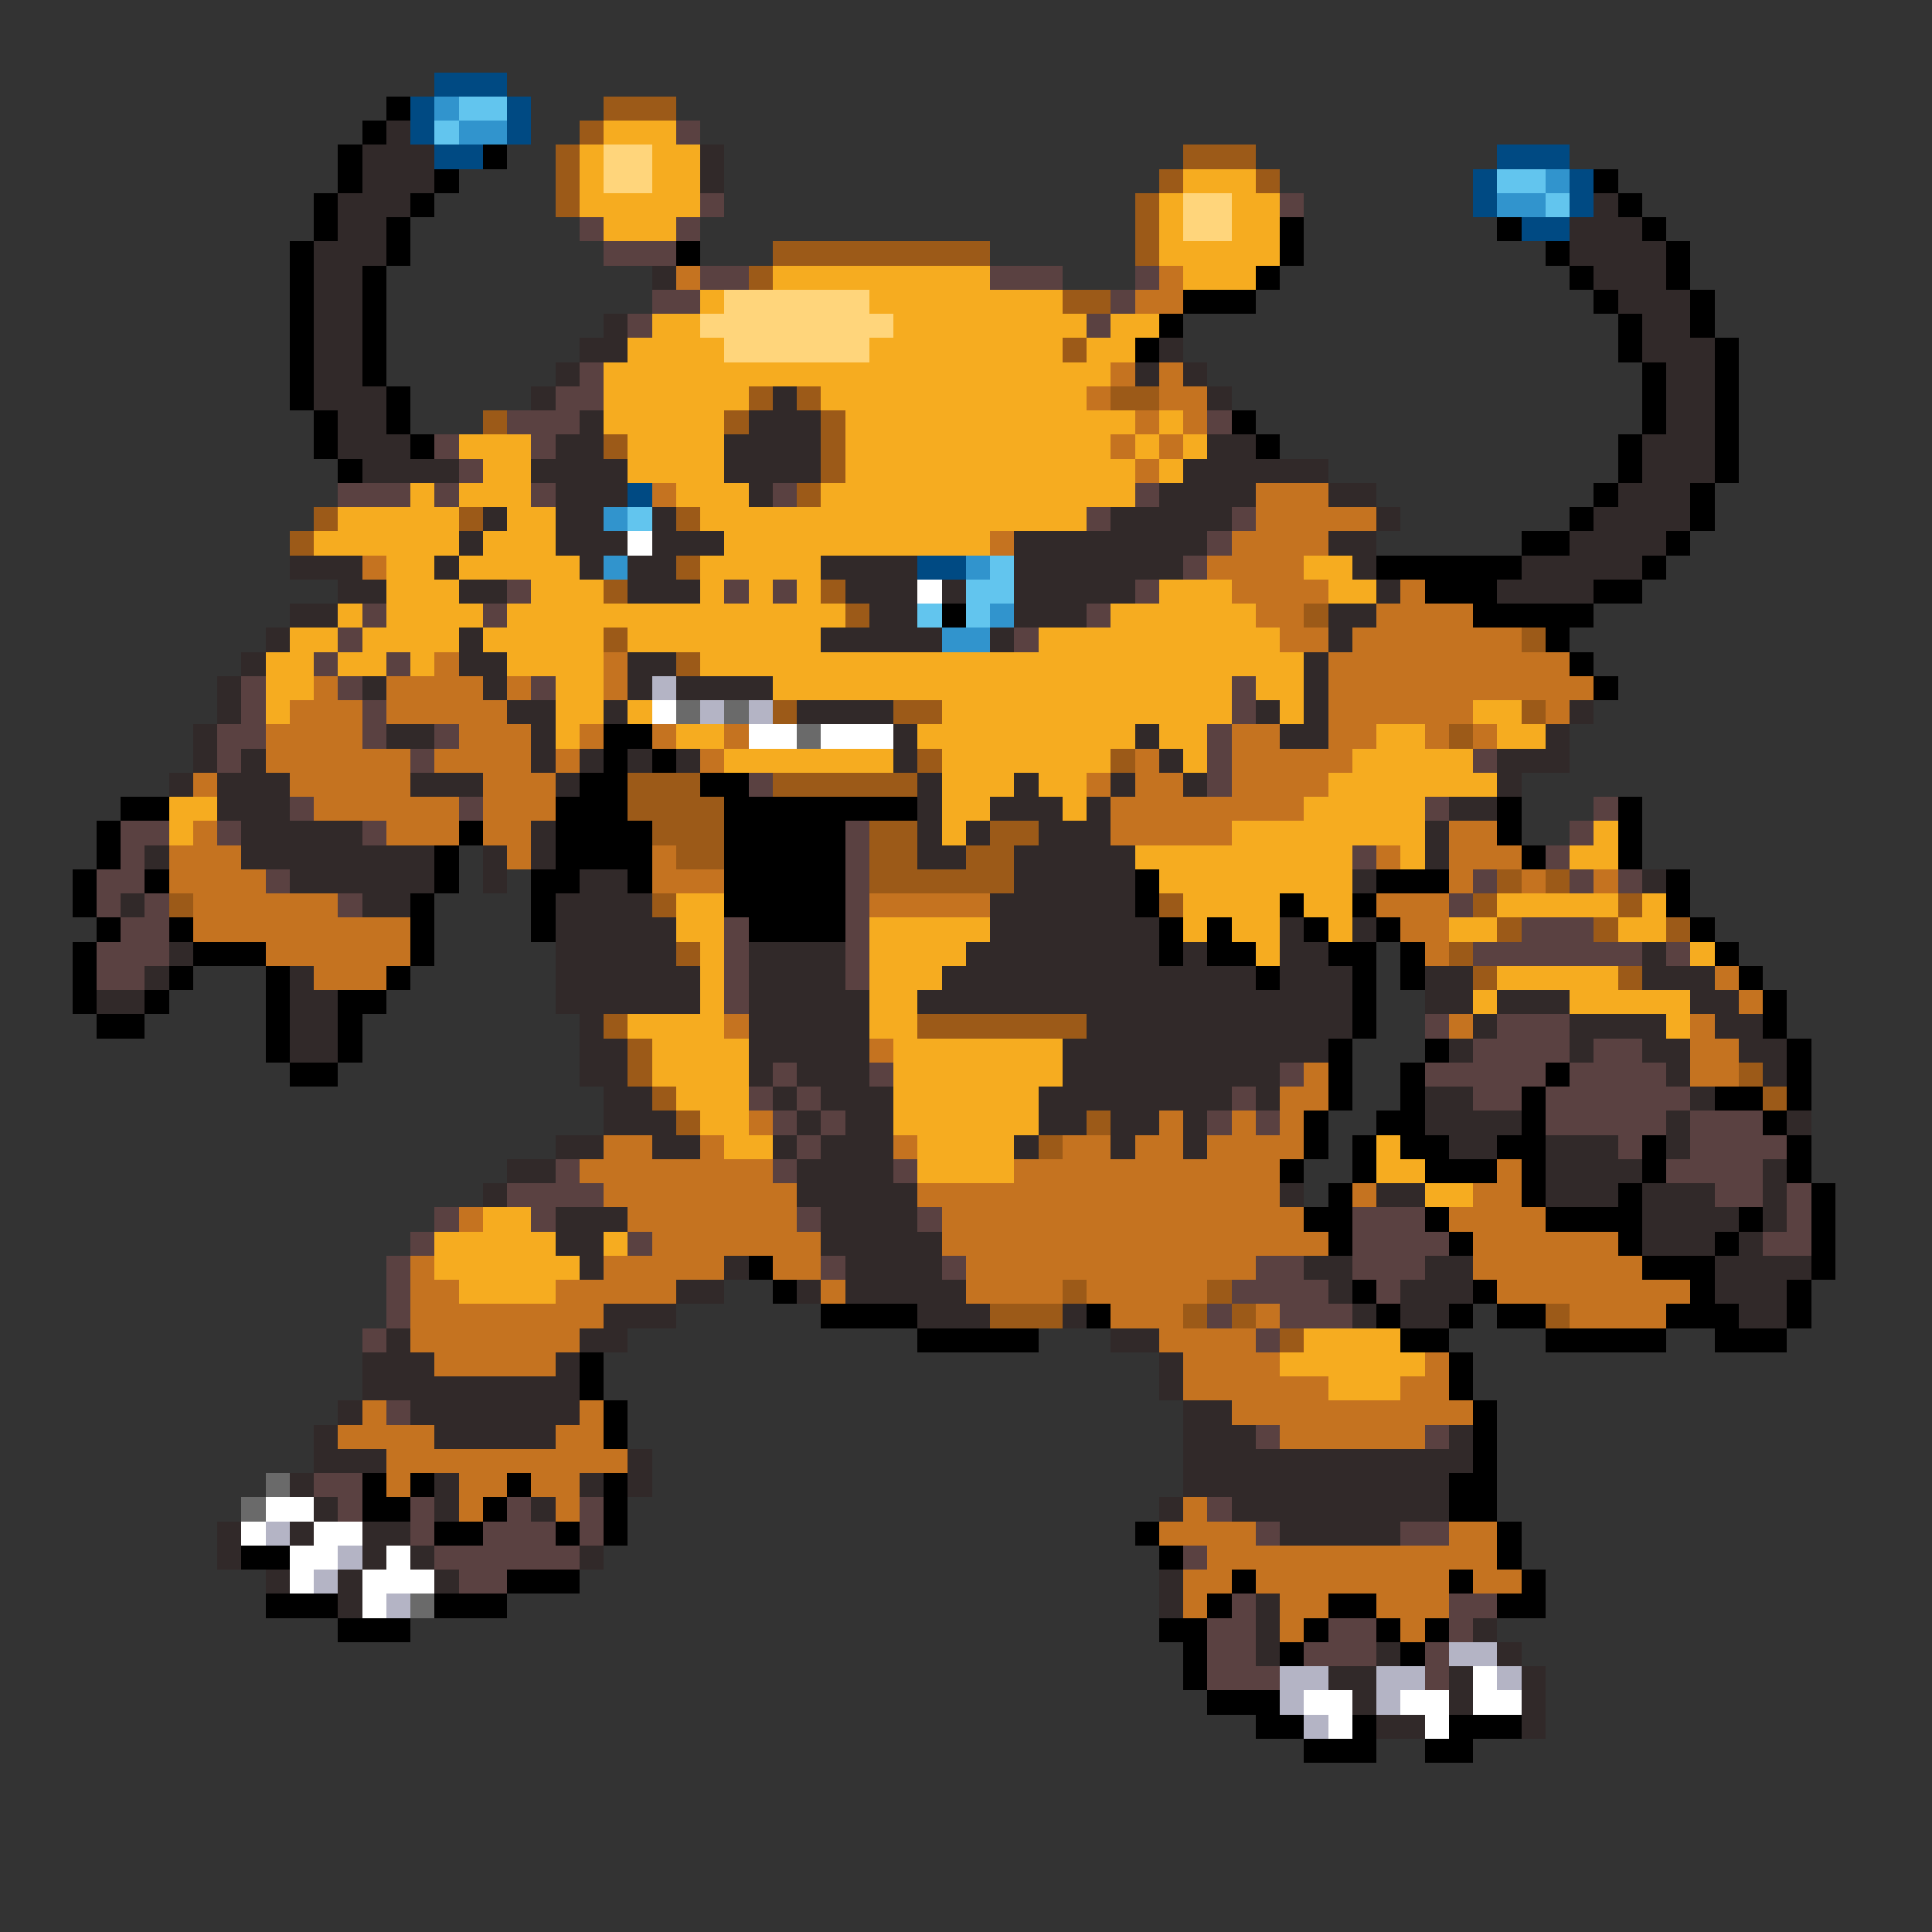<svg xmlns="http://www.w3.org/2000/svg" viewBox="0 -0.5 80 80" shape-rendering="crispEdges">
<rect x="0" y="-0.5" width="80" height="80" fill="#333333" stroke="none"/>
<path stroke="#004a83" d="M18 3h3M17 4h1M21 4h1M17 5h1M21 5h1M18 6h2M62 6h3M61 7h1M65 7h1M61 8h1M65 8h1M63 9h2M26 20h1M38 23h2" />
<path stroke="#000000" d="M16 4h1M15 5h1M14 6h1M20 6h1M14 7h1M18 7h1M66 7h1M13 8h1M17 8h1M67 8h1M13 9h1M16 9h1M53 9h1M62 9h1M68 9h1M12 10h1M16 10h1M28 10h1M53 10h1M64 10h1M69 10h1M12 11h1M15 11h1M52 11h1M65 11h1M69 11h1M12 12h1M15 12h1M49 12h3M66 12h1M70 12h1M12 13h1M15 13h1M48 13h1M67 13h1M70 13h1M12 14h1M15 14h1M47 14h1M67 14h1M71 14h1M12 15h1M15 15h1M68 15h1M71 15h1M12 16h1M16 16h1M68 16h1M71 16h1M13 17h1M16 17h1M51 17h1M68 17h1M71 17h1M13 18h1M17 18h1M52 18h1M67 18h1M71 18h1M14 19h1M67 19h1M71 19h1M66 20h1M70 20h1M65 21h1M70 21h1M63 22h2M69 22h1M57 23h6M68 23h1M59 24h3M66 24h2M39 25h1M61 25h5M64 26h1M65 27h1M66 28h1M25 30h2M25 31h1M27 31h1M24 32h2M29 32h2M5 33h2M23 33h3M30 33h8M62 33h1M67 33h1M4 34h1M19 34h1M23 34h4M30 34h5M62 34h1M67 34h1M4 35h1M18 35h1M23 35h4M30 35h5M63 35h1M67 35h1M3 36h1M6 36h1M18 36h1M22 36h2M26 36h1M30 36h5M47 36h1M57 36h3M69 36h1M3 37h1M17 37h1M22 37h1M30 37h5M47 37h1M53 37h1M56 37h1M69 37h1M4 38h1M7 38h1M17 38h1M22 38h1M31 38h4M48 38h1M50 38h1M54 38h1M57 38h1M70 38h1M3 39h1M8 39h3M17 39h1M48 39h1M50 39h2M55 39h2M58 39h1M71 39h1M3 40h1M7 40h1M11 40h1M16 40h1M52 40h1M56 40h1M58 40h1M72 40h1M3 41h1M6 41h1M11 41h1M14 41h2M56 41h1M73 41h1M4 42h2M11 42h1M14 42h1M56 42h1M73 42h1M11 43h1M14 43h1M55 43h1M59 43h1M74 43h1M12 44h2M55 44h1M58 44h1M64 44h1M74 44h1M55 45h1M58 45h1M63 45h1M71 45h2M74 45h1M54 46h1M57 46h2M63 46h1M73 46h1M54 47h1M56 47h1M58 47h2M62 47h2M68 47h1M74 47h1M53 48h1M56 48h1M59 48h3M63 48h1M68 48h1M74 48h1M55 49h1M63 49h1M67 49h1M75 49h1M54 50h2M59 50h1M64 50h4M72 50h1M75 50h1M55 51h1M60 51h1M67 51h1M71 51h1M75 51h1M31 52h1M68 52h3M75 52h1M32 53h1M56 53h1M61 53h1M70 53h1M74 53h1M34 54h4M45 54h1M57 54h1M60 54h1M62 54h2M69 54h3M74 54h1M38 55h5M58 55h2M64 55h5M71 55h3M24 56h1M60 56h1M24 57h1M60 57h1M25 58h1M61 58h1M25 59h1M61 59h1M61 60h1M15 61h1M17 61h1M21 61h1M25 61h1M60 61h2M15 62h2M20 62h1M25 62h1M60 62h2M18 63h2M23 63h1M25 63h1M47 63h1M62 63h1M10 64h2M48 64h1M62 64h1M21 65h3M51 65h1M60 65h1M63 65h1M11 66h3M18 66h3M50 66h1M55 66h2M62 66h2M14 67h3M48 67h2M54 67h1M57 67h1M59 67h1M49 68h1M53 68h1M58 68h1M49 69h1M50 70h3M52 71h2M56 71h1M60 71h3M54 72h3M59 72h2" />
<path stroke="#3194cd" d="M18 4h1M19 5h2M64 7h1M62 8h2M25 21h1M25 23h1M40 23h1M41 25h1M39 26h2" />
<path stroke="#62c5ee" d="M19 4h2M18 5h1M62 7h2M64 8h1M26 21h1M41 23h1M40 24h2M38 25h1M40 25h1" />
<path stroke="#9c5a18" d="M25 4h3M24 5h1M23 6h1M49 6h3M23 7h1M48 7h1M52 7h1M23 8h1M47 8h1M47 9h1M32 10h9M47 10h1M31 11h1M44 12h2M44 14h1M31 16h1M33 16h1M46 16h2M20 17h1M30 17h1M34 17h1M25 18h1M34 18h1M34 19h1M33 20h1M13 21h1M19 21h1M28 21h1M12 22h1M28 23h1M25 24h1M34 24h1M35 25h1M54 25h1M25 26h1M63 26h1M28 27h1M32 29h1M37 29h2M63 29h1M60 30h1M38 31h1M46 31h1M26 32h3M32 32h6M26 33h4M27 34h3M36 34h2M41 34h2M28 35h2M36 35h2M40 35h2M36 36h6M62 36h1M64 36h1M7 37h1M27 37h1M48 37h1M61 37h1M67 37h1M62 38h1M66 38h1M69 38h1M28 39h1M60 39h1M61 40h1M67 40h1M25 42h1M38 42h7M26 43h1M26 44h1M72 44h1M27 45h1M73 45h1M28 46h1M45 46h1M43 47h1M44 53h1M50 53h1M41 54h3M49 54h1M51 54h1M64 54h1M53 55h1" />
<path stroke="#312929" d="M16 5h1M15 6h3M29 6h1M15 7h3M29 7h1M14 8h3M66 8h1M14 9h2M65 9h3M13 10h3M65 10h4M13 11h2M27 11h1M66 11h3M13 12h2M67 12h3M13 13h2M25 13h1M68 13h2M13 14h2M24 14h2M48 14h1M68 14h3M13 15h2M23 15h1M47 15h1M49 15h1M69 15h2M13 16h3M22 16h1M32 16h1M50 16h1M69 16h2M14 17h2M24 17h1M31 17h3M69 17h2M14 18h3M23 18h2M30 18h4M50 18h2M68 18h3M15 19h4M22 19h4M30 19h4M49 19h6M68 19h3M23 20h3M31 20h1M48 20h4M55 20h2M67 20h3M20 21h1M23 21h2M27 21h1M46 21h5M57 21h1M66 21h4M19 22h1M23 22h3M27 22h3M42 22h8M55 22h2M65 22h4M12 23h3M18 23h1M24 23h1M26 23h2M34 23h4M42 23h7M56 23h1M63 23h5M14 24h2M19 24h2M26 24h3M35 24h3M39 24h1M42 24h5M57 24h1M62 24h4M12 25h2M36 25h2M42 25h3M55 25h2M11 26h1M19 26h1M34 26h5M41 26h1M55 26h1M10 27h1M19 27h2M26 27h2M54 27h1M9 28h1M15 28h1M20 28h1M26 28h1M28 28h4M54 28h1M9 29h1M21 29h2M25 29h1M33 29h4M52 29h1M54 29h1M65 29h1M8 30h1M16 30h2M22 30h1M37 30h1M47 30h1M53 30h2M64 30h1M8 31h1M10 31h1M22 31h1M24 31h1M26 31h1M28 31h1M37 31h1M48 31h1M62 31h3M7 32h1M9 32h3M17 32h3M23 32h1M38 32h1M42 32h1M46 32h1M49 32h1M62 32h1M9 33h3M38 33h1M41 33h3M45 33h1M60 33h2M10 34h5M22 34h1M38 34h1M40 34h1M43 34h3M59 34h1M6 35h1M10 35h8M20 35h1M22 35h1M38 35h2M42 35h5M59 35h1M12 36h6M20 36h1M24 36h2M42 36h5M56 36h1M68 36h1M5 37h1M15 37h2M23 37h4M41 37h6M23 38h5M41 38h7M53 38h1M56 38h1M7 39h1M23 39h5M31 39h4M40 39h8M49 39h1M53 39h2M68 39h1M6 40h1M12 40h1M23 40h6M31 40h4M39 40h13M53 40h3M59 40h2M68 40h3M4 41h2M12 41h2M23 41h6M31 41h5M38 41h18M59 41h2M62 41h3M70 41h2M12 42h2M24 42h1M31 42h5M45 42h11M61 42h1M65 42h4M71 42h2M12 43h2M24 43h2M31 43h5M44 43h11M60 43h1M65 43h1M68 43h2M72 43h2M24 44h2M31 44h1M33 44h3M44 44h9M69 44h1M73 44h1M25 45h2M32 45h1M34 45h3M43 45h8M52 45h1M59 45h2M70 45h1M25 46h3M33 46h1M35 46h2M43 46h2M46 46h2M49 46h1M59 46h4M69 46h1M74 46h1M23 47h2M27 47h2M32 47h1M34 47h3M42 47h1M46 47h1M49 47h1M60 47h2M64 47h3M69 47h1M21 48h2M33 48h4M64 48h4M73 48h1M20 49h1M33 49h5M53 49h1M57 49h2M64 49h3M68 49h3M73 49h1M23 50h3M34 50h4M68 50h4M73 50h1M23 51h2M34 51h5M68 51h3M72 51h1M24 52h1M30 52h1M35 52h4M54 52h2M59 52h2M71 52h4M28 53h2M33 53h1M35 53h5M55 53h1M58 53h3M71 53h3M25 54h3M38 54h3M44 54h1M56 54h1M58 54h2M72 54h2M16 55h1M24 55h2M46 55h2M15 56h3M23 56h1M48 56h1M15 57h9M48 57h1M14 58h1M17 58h7M49 58h2M13 59h1M18 59h5M49 59h3M60 59h1M13 60h3M26 60h1M49 60h12M12 61h1M18 61h1M24 61h1M26 61h1M49 61h11M13 62h1M18 62h1M22 62h1M48 62h1M51 62h9M9 63h1M12 63h1M15 63h2M53 63h5M9 64h1M15 64h1M17 64h1M24 64h1M11 65h1M14 65h1M18 65h1M48 65h1M14 66h1M48 66h1M52 66h1M52 67h1M61 67h1M52 68h1M57 68h1M62 68h1M55 69h2M60 69h1M63 69h1M56 70h1M60 70h1M63 70h1M57 71h2M63 71h1" />
<path stroke="#f6ac20" d="M25 5h3M24 6h1M27 6h2M24 7h1M27 7h2M49 7h3M24 8h5M48 8h1M51 8h2M25 9h3M48 9h1M51 9h2M48 10h5M32 11h9M49 11h3M29 12h1M36 12h8M27 13h2M37 13h8M46 13h2M26 14h4M36 14h8M45 14h2M25 15h21M25 16h6M34 16h11M25 17h5M35 17h12M48 17h1M19 18h3M26 18h4M35 18h11M47 18h1M49 18h1M20 19h2M26 19h4M35 19h12M48 19h1M17 20h1M19 20h3M28 20h3M34 20h13M14 21h5M21 21h2M29 21h16M13 22h6M20 22h3M30 22h11M16 23h2M19 23h5M29 23h5M54 23h2M16 24h3M22 24h3M29 24h1M31 24h1M33 24h1M48 24h3M55 24h2M14 25h1M16 25h4M21 25h14M46 25h6M12 26h2M15 26h4M20 26h5M26 26h8M43 26h10M11 27h2M14 27h2M17 27h1M21 27h4M29 27h25M11 28h2M23 28h2M32 28h19M52 28h2M11 29h1M23 29h2M26 29h1M39 29h12M53 29h1M61 29h2M23 30h1M28 30h2M38 30h9M48 30h2M57 30h2M62 30h2M30 31h7M39 31h7M49 31h1M56 31h5M39 32h3M43 32h2M55 32h7M7 33h2M39 33h2M44 33h1M54 33h5M7 34h1M39 34h1M51 34h8M66 34h1M47 35h9M58 35h1M65 35h2M48 36h8M28 37h2M49 37h4M54 37h2M62 37h5M68 37h1M28 38h2M36 38h5M49 38h1M51 38h2M55 38h1M60 38h2M67 38h2M29 39h1M36 39h4M52 39h1M70 39h1M29 40h1M36 40h3M62 40h5M29 41h1M36 41h2M61 41h1M65 41h5M26 42h4M36 42h2M69 42h1M27 43h4M37 43h7M27 44h4M37 44h7M28 45h3M37 45h6M29 46h2M37 46h6M30 47h2M38 47h4M57 47h1M38 48h4M57 48h2M59 49h2M20 50h2M18 51h5M25 51h1M18 52h6M19 53h4M54 55h4M53 56h6M55 57h3" />
<path stroke="#5a4141" d="M28 5h1M29 8h1M53 8h1M24 9h1M28 9h1M25 10h3M29 11h2M41 11h3M47 11h1M27 12h2M46 12h1M26 13h1M45 13h1M24 15h1M23 16h2M21 17h3M50 17h1M18 18h1M22 18h1M19 19h1M14 20h3M18 20h1M22 20h1M32 20h1M47 20h1M45 21h1M51 21h1M50 22h1M49 23h1M21 24h1M30 24h1M32 24h1M47 24h1M15 25h1M20 25h1M45 25h1M14 26h1M42 26h1M13 27h1M16 27h1M10 28h1M14 28h1M22 28h1M51 28h1M10 29h1M15 29h1M51 29h1M9 30h2M15 30h1M18 30h1M50 30h1M9 31h1M17 31h1M50 31h1M61 31h1M31 32h1M50 32h1M12 33h1M19 33h1M59 33h1M66 33h1M5 34h2M9 34h1M15 34h1M35 34h1M65 34h1M5 35h1M35 35h1M56 35h1M64 35h1M4 36h2M11 36h1M35 36h1M61 36h1M65 36h1M67 36h1M4 37h1M6 37h1M14 37h1M35 37h1M60 37h1M5 38h2M30 38h1M35 38h1M63 38h3M4 39h3M30 39h1M35 39h1M61 39h7M69 39h1M4 40h2M30 40h1M35 40h1M30 41h1M59 42h1M62 42h3M61 43h4M66 43h2M32 44h1M36 44h1M53 44h1M59 44h5M65 44h4M31 45h1M33 45h1M51 45h1M61 45h2M64 45h6M32 46h1M34 46h1M50 46h1M52 46h1M64 46h5M70 46h3M33 47h1M67 47h1M70 47h4M23 48h1M32 48h1M37 48h1M69 48h4M21 49h4M71 49h2M74 49h1M18 50h1M22 50h1M33 50h1M38 50h1M56 50h3M74 50h1M17 51h1M26 51h1M56 51h4M73 51h2M16 52h1M34 52h1M39 52h1M52 52h2M56 52h3M16 53h1M51 53h4M57 53h1M16 54h1M50 54h1M53 54h3M15 55h1M52 55h1M16 58h1M52 59h1M59 59h1M13 61h2M14 62h1M17 62h1M21 62h1M24 62h1M50 62h1M17 63h1M20 63h3M24 63h1M52 63h1M58 63h2M18 64h6M49 64h1M19 65h2M51 66h1M60 66h2M50 67h2M55 67h2M60 67h1M50 68h2M54 68h3M59 68h1M50 69h3M59 69h1" />
<path stroke="#ffd57b" d="M25 6h2M25 7h2M49 8h2M49 9h2M30 12h6M29 13h8M30 14h6" />
<path stroke="#c57320" d="M28 11h1M48 11h1M47 12h2M46 15h1M48 15h1M45 16h1M48 16h2M47 17h1M49 17h1M46 18h1M48 18h1M47 19h1M27 20h1M52 20h3M52 21h5M41 22h1M51 22h4M15 23h1M50 23h4M51 24h4M58 24h1M52 25h2M57 25h4M53 26h2M56 26h7M18 27h1M25 27h1M55 27h10M13 28h1M16 28h4M21 28h1M25 28h1M55 28h11M12 29h3M16 29h5M55 29h6M64 29h1M11 30h4M19 30h3M24 30h1M27 30h1M30 30h1M51 30h2M55 30h2M59 30h1M61 30h1M11 31h6M18 31h4M23 31h1M29 31h1M47 31h1M51 31h5M8 32h1M12 32h5M20 32h3M45 32h1M47 32h2M51 32h4M13 33h6M20 33h3M46 33h8M8 34h1M16 34h3M20 34h2M46 34h5M60 34h2M7 35h3M21 35h1M27 35h1M57 35h1M60 35h3M7 36h4M27 36h3M60 36h1M63 36h1M66 36h1M8 37h6M36 37h5M57 37h3M8 38h9M58 38h2M11 39h6M59 39h1M13 40h3M71 40h1M72 41h1M30 42h1M60 42h1M70 42h1M36 43h1M70 43h2M54 44h1M70 44h2M53 45h2M31 46h1M48 46h1M51 46h1M53 46h1M25 47h2M29 47h1M37 47h1M44 47h2M47 47h2M50 47h4M24 48h8M42 48h11M62 48h1M25 49h8M38 49h15M56 49h1M61 49h2M19 50h1M26 50h7M39 50h15M60 50h4M27 51h7M39 51h16M61 51h6M17 52h1M25 52h5M32 52h2M40 52h12M61 52h7M17 53h2M23 53h5M34 53h1M40 53h4M45 53h5M62 53h8M17 54h8M46 54h3M52 54h1M65 54h4M17 55h7M48 55h4M18 56h5M49 56h4M59 56h1M49 57h6M58 57h2M15 58h1M24 58h1M51 58h10M14 59h4M23 59h2M53 59h6M16 60h10M16 61h1M19 61h2M22 61h2M19 62h1M23 62h1M49 62h1M48 63h4M60 63h2M50 64h12M49 65h2M52 65h8M61 65h2M49 66h1M53 66h2M57 66h3M53 67h1M58 67h1" />
<path stroke="#ffffff" d="M26 22h1M38 24h1M27 29h1M31 30h2M34 30h3M11 62h2M10 63h1M13 63h2M12 64h2M16 64h1M12 65h1M15 65h3M15 66h1M61 69h1M54 70h2M58 70h2M61 70h2M55 71h1M59 71h1" />
<path stroke="#b4b4c5" d="M27 28h1M29 29h1M31 29h1M11 63h1M14 64h1M13 65h1M16 66h1M60 68h2M53 69h2M57 69h2M62 69h1M53 70h1M57 70h1M54 71h1" />
<path stroke="#6a6a6a" d="M28 29h1M30 29h1M33 30h1M11 61h1M10 62h1M17 66h1" />
</svg>